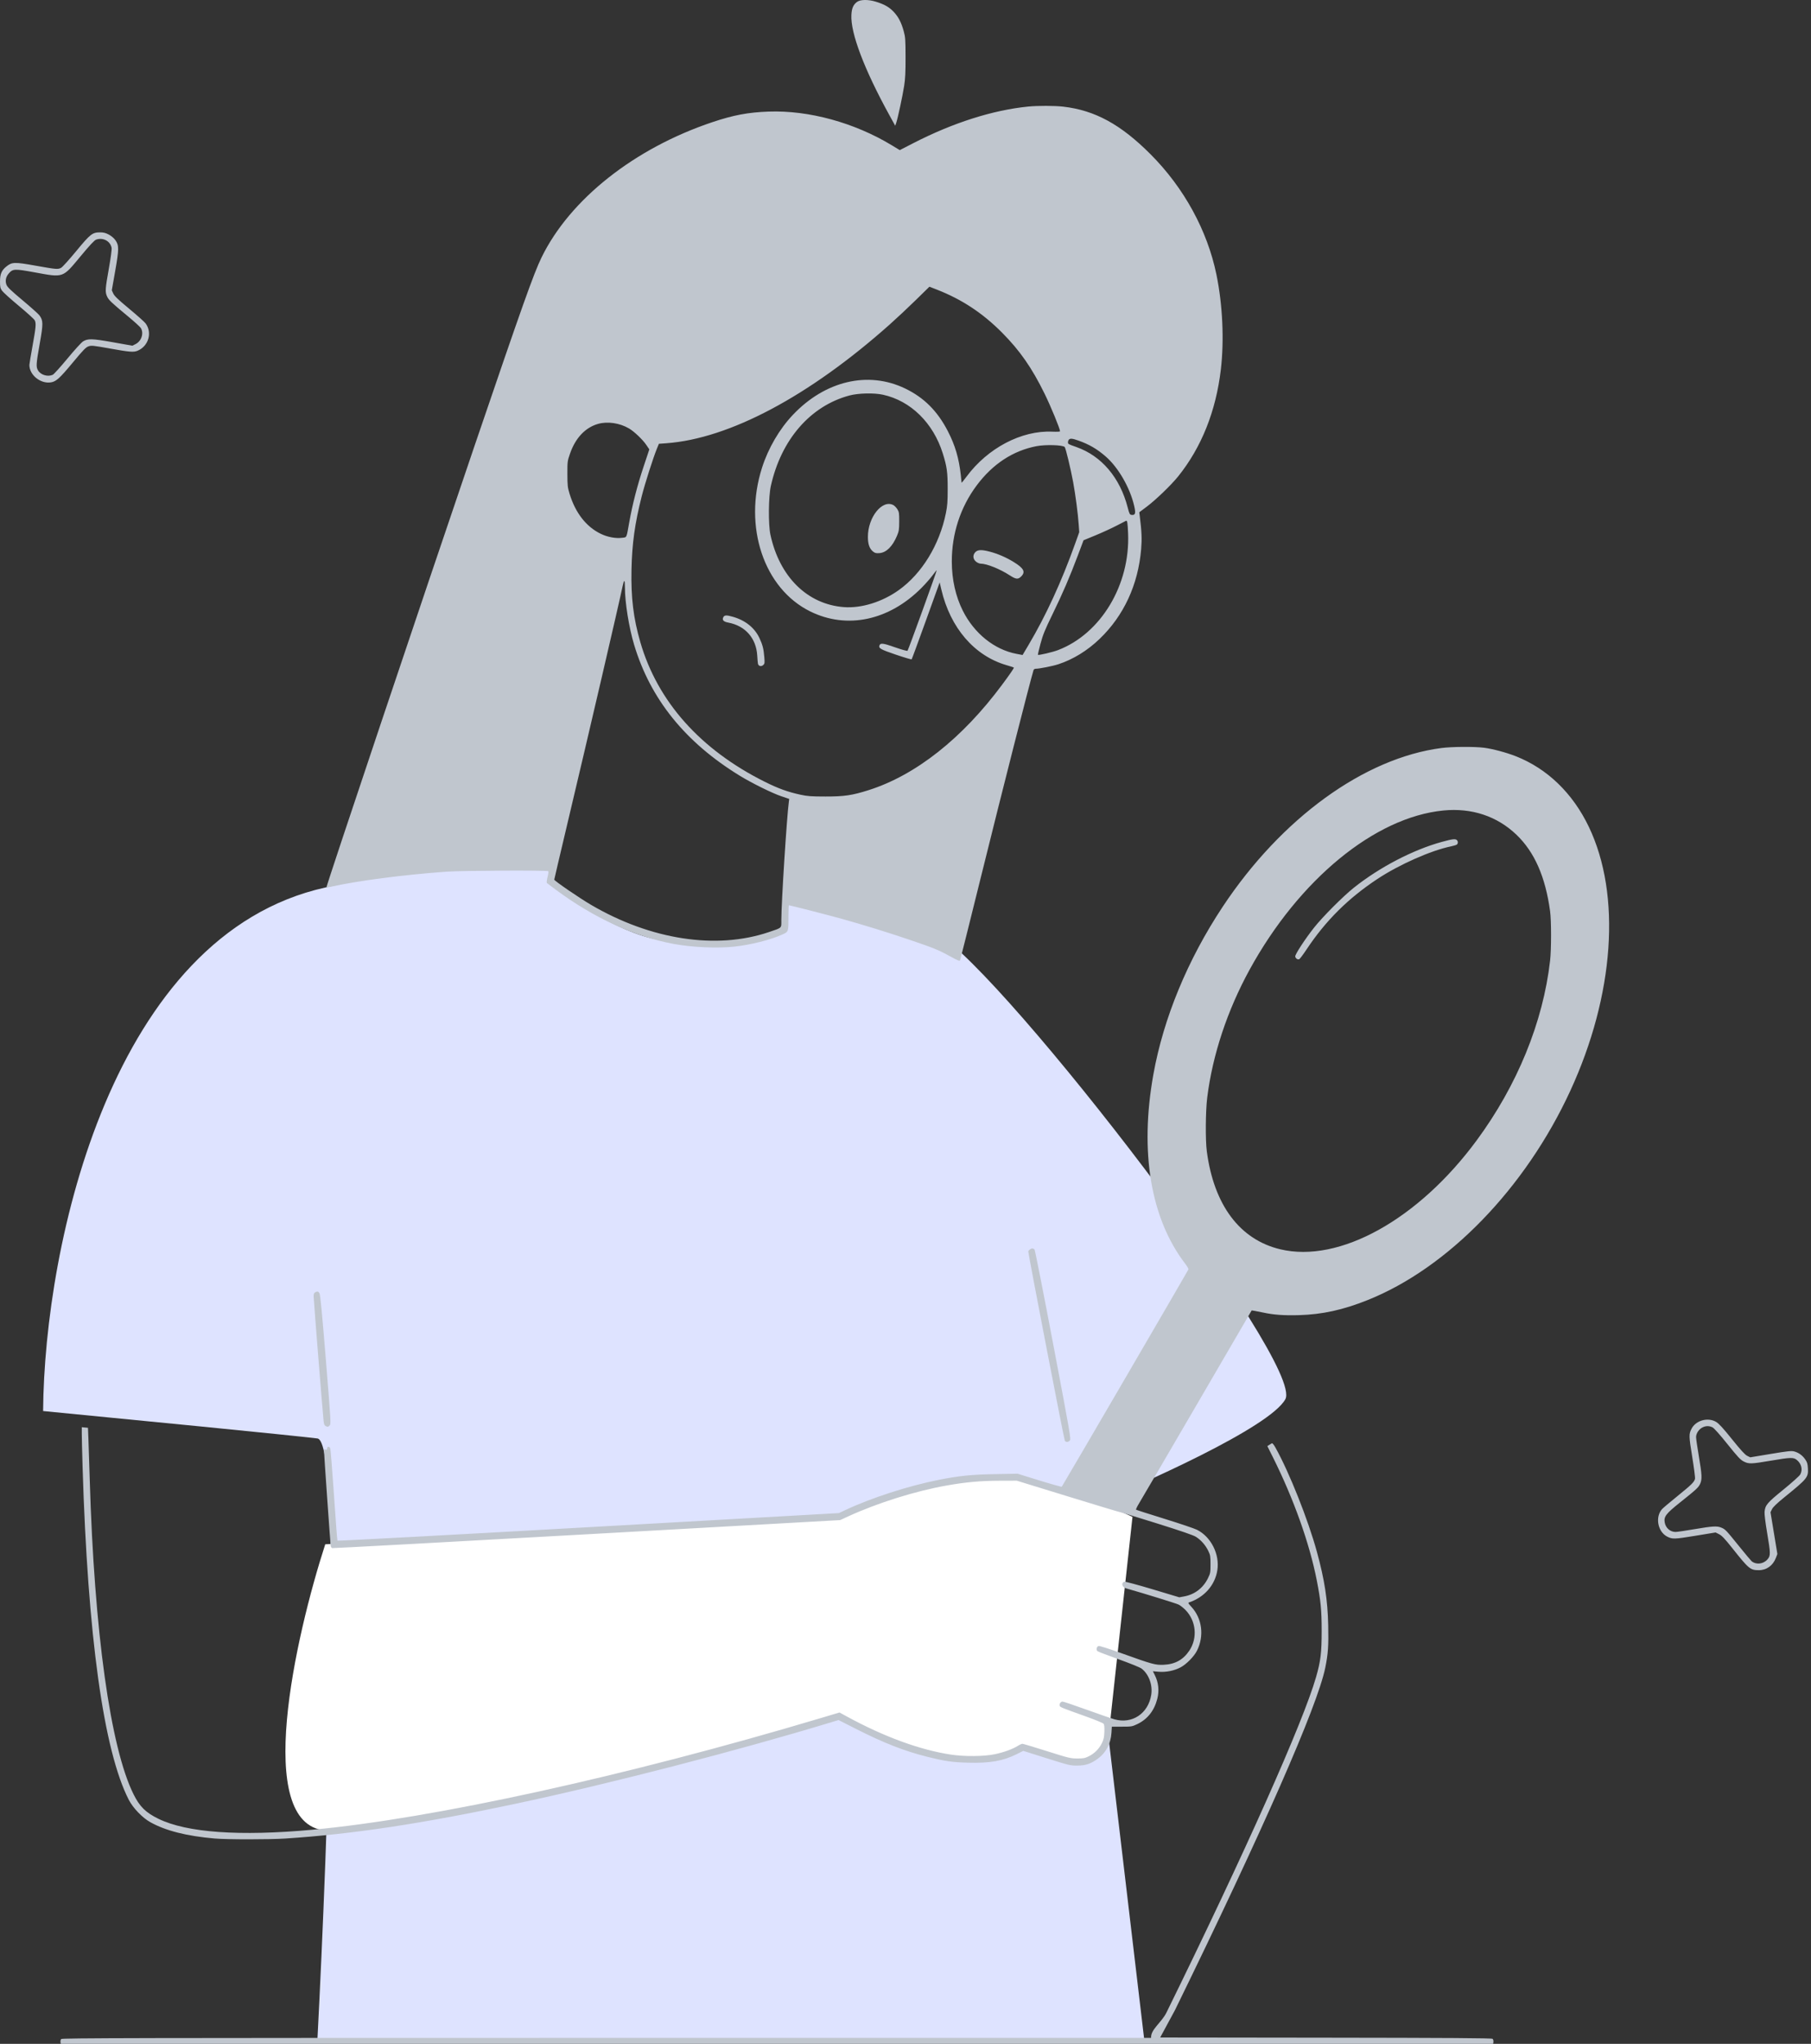 <svg width="226" height="255" viewBox="0 0 226 255" fill="none" xmlns="http://www.w3.org/2000/svg">
<rect x="0" y="0" width="226" height="255" fill="#333333" stroke="none"/>
<path d="M40.589 110.732C14.059 116.617 5.543 155.019 5.38 176.047C15.486 177.025 36.481 179.079 39.611 179.47C42.741 179.861 40.915 229.385 39.611 254.488H142.794L134.97 188.273C142.631 185.175 158.443 178.101 160.399 174.58C162.844 170.179 125.679 121.766 116.876 116.387C113.617 114.395 106.805 112.336 97.805 110.732V115.409C95.359 117.854 88.22 117.756 83.134 117.365C78.048 116.973 71.234 112.311 68.463 110.029L68.952 107.876C43.523 109.051 50.37 108.562 40.589 110.732Z" fill="#DEE3FF"/>
<path d="M104.65 189.251L40.588 192.674C36.839 204.247 31.59 227.59 40.588 228.372C49.586 229.155 87.045 219.244 104.65 214.191C105.302 214.517 108.073 215.756 113.941 218.103C119.81 220.45 125.515 219.081 127.634 218.103C129.427 218.592 133.502 219.57 135.458 219.57C137.414 219.57 138.229 217.288 138.392 216.147L141.326 189.251C138.881 188.11 132.622 185.534 127.145 184.36C121.668 183.187 109.866 187.132 104.65 189.251Z" fill="white"/>
<path fill-rule="evenodd" clip-rule="evenodd" d="M109.296 0.21C110.369 0.541 110.963 0.88 111.532 1.484C112.12 2.109 112.479 2.805 112.782 3.905C112.98 4.622 113.002 4.938 113.007 7.134C113.011 9.014 112.971 9.828 112.833 10.71C112.633 11.987 112.038 14.76 111.844 15.323L111.717 15.69L110.962 14.318C107.85 8.66 106.124 4.1 106.248 1.857C106.293 1.026 106.482 0.588 106.946 0.242C107.361 -0.068 108.351 -0.082 109.296 0.21ZM132.682 13.306C136.64 13.761 139.864 15.52 143.585 19.251C147.754 23.431 150.669 28.754 151.802 34.257C152.574 38.001 152.781 42.438 152.355 46.08C151.747 51.286 149.936 55.823 147.021 59.443C146.15 60.524 144.227 62.376 143.101 63.219L142.174 63.912L142.23 64.36C142.479 66.36 142.516 67.227 142.406 68.523C142.029 72.963 140.238 76.825 137.21 79.726C135.69 81.183 133.911 82.274 132.075 82.875C131.364 83.108 129.711 83.436 129.252 83.436C129.125 83.436 129.006 83.512 128.977 83.61C128.479 85.269 125.151 98.348 122.462 109.219C121.042 114.956 119.851 119.722 119.815 119.809C119.761 119.94 119.54 119.851 118.512 119.287C117.083 118.502 116.537 118.281 113.359 117.202C110.772 116.324 107.755 115.393 105.073 114.644C103.504 114.206 98.587 112.944 98.449 112.944C98.42 112.944 98.396 113.565 98.396 114.323C98.396 116.279 98.407 116.246 97.618 116.6C96.112 117.273 93.7 117.881 91.637 118.105C89.511 118.337 86.345 118.194 84.028 117.761C79.167 116.854 74.11 114.524 69.351 110.999C68.785 110.58 68.287 110.205 68.243 110.165C68.2 110.125 68.239 109.794 68.33 109.429C68.422 109.063 68.465 108.732 68.426 108.693C68.299 108.566 57.646 108.615 55.738 108.752C50.296 109.143 44.589 109.89 41.174 110.659C40.958 110.707 40.762 110.729 40.74 110.707C40.667 110.634 52.822 74.405 59.238 55.568C65.176 38.135 66.606 34.117 67.58 32.121C71.121 24.865 79.159 18.503 88.914 15.236C91.531 14.359 93.366 14.015 95.919 13.922C100.933 13.741 106.632 15.302 111.311 18.138L112.286 18.729L114.006 17.845C118.935 15.314 123.895 13.736 128.307 13.296C129.498 13.178 131.611 13.182 132.682 13.306ZM13.574 29.264C13.881 29.426 14.216 29.709 14.395 29.958C14.861 30.606 14.858 31.076 14.37 33.845L13.952 36.217L14.135 36.621C14.275 36.931 14.736 37.373 16.121 38.522C17.113 39.346 18.033 40.165 18.165 40.342C19.03 41.503 18.54 43.184 17.17 43.76C16.679 43.966 16.19 43.927 13.726 43.484C11.621 43.105 11.413 43.084 11.048 43.211C10.716 43.325 10.397 43.653 9.082 45.235C7.444 47.205 7.008 47.601 6.356 47.705C5.058 47.913 3.668 46.791 3.666 45.533C3.666 45.424 3.844 44.351 4.061 43.149C4.484 40.805 4.523 40.369 4.343 39.974C4.279 39.834 3.384 39.02 2.353 38.164C1.323 37.308 0.371 36.449 0.239 36.254C0.034 35.951 -0.001 35.784 0.001 35.103C0.003 34.189 0.2 33.727 0.792 33.253C1.5 32.686 1.796 32.677 4.431 33.145C7.049 33.611 7.219 33.625 7.628 33.413C7.786 33.331 8.631 32.396 9.507 31.335C11.285 29.18 11.527 28.991 12.505 28.991C12.915 28.991 13.189 29.061 13.574 29.264ZM12.004 29.895C11.779 29.974 11.237 30.551 10.056 31.973C7.773 34.719 7.978 34.648 4.291 33.975C1.811 33.522 1.608 33.531 1.102 34.108C0.727 34.536 0.623 35.037 0.807 35.528C0.915 35.816 1.354 36.239 2.818 37.465C3.848 38.328 4.791 39.17 4.914 39.337C5.398 39.995 5.403 40.367 4.96 42.863C4.5 45.457 4.481 45.783 4.757 46.231C5.102 46.791 5.967 47.041 6.583 46.76C6.722 46.697 7.546 45.785 8.415 44.735C9.284 43.685 10.159 42.723 10.36 42.599C10.966 42.224 11.486 42.238 14.111 42.704L16.515 43.131L16.901 42.941C17.647 42.575 17.977 41.591 17.577 40.929C17.489 40.784 16.769 40.129 15.977 39.473C13.897 37.752 13.566 37.437 13.364 36.991C13.106 36.424 13.128 36.077 13.582 33.519C13.825 32.148 13.963 31.114 13.927 30.921C13.769 30.081 12.86 29.596 12.004 29.895ZM111.029 40.485C100.966 49.441 91.02 54.727 83.152 55.302L82.226 55.369L81.981 55.965C81.51 57.115 80.477 60.352 80.079 61.927C79.222 65.312 78.875 67.803 78.806 71.067C78.733 74.577 79.043 77.134 79.906 80.112C82.056 87.53 87.388 93.515 95.424 97.531C97.109 98.373 98.296 98.804 99.883 99.149C100.777 99.343 101.216 99.375 103.004 99.377C105.354 99.38 106.339 99.235 108.402 98.58C114.277 96.715 120.089 92.124 125.059 85.424C126.121 83.992 126.569 83.335 126.517 83.283C126.495 83.26 126.088 83.129 125.612 82.991C121.598 81.825 118.596 78.345 117.473 73.554L117.264 72.663L115.546 77.429C114.602 80.05 113.801 82.224 113.767 82.26C113.733 82.296 112.846 82.033 111.796 81.677C109.887 81.03 109.615 80.875 109.752 80.517C109.874 80.198 110.209 80.24 111.688 80.759C112.546 81.06 113.207 81.242 113.256 81.19C113.355 81.085 116.938 71.195 116.894 71.15C116.877 71.133 116.644 71.419 116.376 71.785C116.108 72.151 115.487 72.855 114.996 73.349C110.943 77.428 105.695 78.541 101.121 76.29C95.33 73.44 92.739 65.725 95.096 58.35C95.874 55.913 97.269 53.527 98.949 51.755C102.972 47.513 108.323 46.252 112.933 48.46C115.309 49.598 116.997 51.286 118.302 53.829C119.199 55.579 119.665 57.16 119.897 59.244C119.952 59.736 119.997 60.176 119.997 60.221C119.998 60.267 120.271 59.935 120.605 59.483C123.257 55.898 127.475 53.682 131.319 53.855C131.878 53.88 132.285 53.86 132.285 53.806C132.285 53.498 131.138 50.711 130.352 49.11C128.772 45.891 127.266 43.73 125.053 41.504C122.624 39.061 120.051 37.362 116.926 36.138L115.985 35.77L114.299 37.422C113.372 38.332 111.9 39.71 111.029 40.485ZM106.007 49.343C101.131 50.645 97.483 54.844 96.196 60.635C95.898 61.974 95.868 65.435 96.143 66.711C97.276 71.97 100.758 75.401 105.312 75.746C107.495 75.911 110.09 75.106 112.17 73.618C115.049 71.559 117.244 67.971 118.041 64.019C118.225 63.106 118.263 62.593 118.263 60.983C118.264 58.91 118.169 58.22 117.654 56.574C116.461 52.763 113.652 50.006 110.188 49.247C109.071 49.002 107.115 49.047 106.007 49.343ZM74.608 52.894C73.019 53.359 71.803 54.659 71.129 56.611C70.812 57.528 70.803 57.6 70.807 59.145C70.811 60.586 70.836 60.816 71.08 61.613C71.81 63.997 73.148 65.714 74.965 66.598C75.8 67.005 76.826 67.201 77.603 67.102C78.252 67.02 78.16 67.214 78.527 65.156C78.924 62.93 79.532 60.57 80.316 58.216L81.031 56.067L80.658 55.517C80.206 54.849 79.152 53.843 78.506 53.462C77.328 52.768 75.8 52.545 74.608 52.894ZM133.395 54.843C133.33 54.908 133.276 55.059 133.276 55.178C133.276 55.401 133.291 55.41 134.317 55.771C137.464 56.879 139.76 59.581 140.729 63.318C140.94 64.131 140.983 64.214 141.214 64.242C141.682 64.297 141.753 64.059 141.544 63.142C141.025 60.863 139.558 58.316 137.976 56.947C136.888 56.005 135.914 55.439 134.564 54.962C133.825 54.702 133.563 54.675 133.395 54.843ZM129.347 55.667C126.414 56.23 123.889 57.884 121.891 60.553C119.856 63.27 118.772 66.586 118.779 70.073C118.783 72.307 119.255 74.407 120.154 76.2C121.576 79.033 124.095 81.055 126.852 81.577L127.611 81.721L128.355 80.467C130.522 76.815 132.46 72.603 134.166 67.838L134.682 66.397L134.616 65.454C134.519 64.073 134.212 61.729 133.919 60.138C133.624 58.531 132.993 55.909 132.869 55.774C132.631 55.513 130.489 55.448 129.347 55.667ZM111.492 63.022C111.637 63.101 111.86 63.334 111.987 63.539C112.197 63.877 112.219 64.026 112.215 65.056C112.211 66.072 112.181 66.27 111.94 66.845C111.38 68.177 110.614 68.937 109.76 69.008C109.337 69.042 109.197 69.01 108.962 68.824C108.509 68.466 108.31 67.907 108.308 66.987C108.301 64.527 110.113 62.271 111.492 63.022ZM139.318 65.596C138.693 65.921 137.515 66.46 136.7 66.796L135.219 67.406L134.512 69.286C133.491 72 132.617 74.03 131.335 76.659C130.396 78.585 130.147 79.196 129.847 80.314C129.648 81.052 129.505 81.675 129.528 81.698C129.607 81.778 131.347 81.371 132.019 81.115C137.385 79.072 141.052 72.964 140.778 66.528C140.721 65.21 140.672 64.911 140.522 64.976C140.485 64.993 139.942 65.272 139.318 65.596ZM123.531 68.83C124.528 69.092 125.577 69.548 126.515 70.127C127.766 70.899 128.001 71.355 127.438 71.919C127.049 72.309 126.786 72.286 126.033 71.797C124.781 70.983 123.137 70.322 122.363 70.322C122.215 70.322 121.957 70.206 121.789 70.065C121.395 69.732 121.37 69.236 121.728 68.877C122.028 68.575 122.514 68.563 123.531 68.83ZM77.693 73.153C77.217 75.441 73.481 91.502 70.705 103.191C69.858 106.76 69.166 109.711 69.168 109.748C69.177 109.899 72.274 112.021 73.743 112.883C81.211 117.264 89.416 118.518 95.984 116.281C97.628 115.722 97.504 115.843 97.504 114.781C97.504 112.66 98.19 101.873 98.443 100.027L98.49 99.677L97.477 99.335C96.364 98.959 93.824 97.705 92.352 96.804C85.532 92.632 81.18 87.246 79.137 80.453C78.486 78.285 77.984 75.154 77.984 73.258C77.984 72.277 77.883 72.241 77.693 73.153ZM91.51 76.968C93.034 77.414 94.177 78.337 94.77 79.601C95.167 80.445 95.294 80.944 95.381 81.999C95.441 82.717 95.428 82.808 95.244 82.974C94.993 83.2 94.649 83.114 94.587 82.809C94.563 82.69 94.523 82.234 94.498 81.797C94.372 79.626 93.013 78.077 90.881 77.677C90.297 77.568 90.1 77.366 90.251 77.032C90.389 76.728 90.646 76.716 91.51 76.968ZM185.183 93.29C186.25 93.424 187.977 93.885 189.163 94.352C193.094 95.898 196.266 98.964 198.275 103.158C202.345 111.654 201.467 124.151 195.959 136.1C190.36 148.249 180.703 158.208 170.633 162.218C167.572 163.438 165.017 163.997 162.111 164.083C160.229 164.139 158.923 164.043 157.603 163.754C157.222 163.67 156.749 163.577 156.554 163.547L156.199 163.493L149.404 175.153C145.667 181.566 142.405 187.146 142.154 187.553C141.904 187.961 141.733 188.322 141.773 188.356C141.814 188.39 143.408 188.902 145.316 189.492C147.223 190.083 149.049 190.699 149.373 190.861C151.128 191.742 152.224 193.914 151.917 195.901C151.629 197.762 150.306 199.274 148.4 199.918C148.237 199.973 148.269 200.039 148.664 200.462C150.022 201.917 150.302 204.112 149.367 205.962C149.01 206.667 148.055 207.639 147.344 208.019C146.543 208.447 145.51 208.656 144.593 208.576L143.871 208.513L144.11 208.989C144.573 209.909 144.681 210.937 144.422 211.953C144.046 213.429 143.194 214.505 141.923 215.109C141.279 215.414 141.204 215.427 140.002 215.427H138.751L138.7 216.221C138.615 217.544 138.022 218.669 137.02 219.409C136.137 220.06 135.48 220.281 134.416 220.283C133.565 220.285 133.391 220.243 130.611 219.366L127.698 218.446L126.895 218.848C125.177 219.708 123.525 219.998 120.792 219.92C118.81 219.864 117.95 219.74 115.752 219.194C112.912 218.489 110.302 217.471 106.847 215.717L104.645 214.6L103.676 214.894C92.031 218.431 76.013 222.565 64.309 225.052C52.633 227.534 43.989 228.838 35.624 229.382C33.592 229.514 28.344 229.513 26.803 229.381C23.303 229.079 20.682 228.416 18.758 227.344C17.77 226.795 16.595 225.573 16.071 224.551C12.93 218.431 10.946 204.127 10.305 182.988C10.251 181.212 10.207 179.378 10.206 178.912L10.206 178.065L10.592 178.102L10.979 178.139L11.034 179.545C11.065 180.318 11.138 182.583 11.198 184.578C11.762 203.589 13.778 218.063 16.671 223.872C17.436 225.409 18.185 226.146 19.768 226.919C23.312 228.652 29.909 229.12 38.991 228.285C53.999 226.904 78.203 221.59 102.398 214.364L104.765 213.657L105.718 214.177C110.32 216.686 114.814 218.33 118.66 218.911C120.387 219.171 122.786 219.15 124.16 218.861C125.281 218.625 126.381 218.224 127.024 217.817C127.245 217.677 127.501 217.563 127.592 217.563C127.684 217.563 129.056 217.974 130.641 218.476C133.364 219.339 133.574 219.39 134.416 219.395C135.197 219.4 135.377 219.366 135.869 219.124C136.583 218.773 137.159 218.195 137.509 217.48C137.731 217.026 137.791 216.753 137.817 216.072C137.839 215.481 137.809 215.178 137.718 215.061C137.646 214.97 136.65 214.56 135.506 214.151C132.478 213.068 132.31 213 132.245 212.833C132.159 212.607 132.362 212.297 132.596 212.297C132.708 212.297 134.055 212.751 135.59 213.305C137.124 213.859 138.69 214.401 139.07 214.509C141.277 215.136 143.3 213.79 143.666 211.452C143.86 210.214 143.363 208.871 142.452 208.175C142.269 208.035 140.995 207.518 139.607 207.021C138.224 206.526 137.034 206.073 136.963 206.014C136.752 205.838 136.857 205.397 137.118 205.36C137.242 205.342 138.476 205.734 139.86 206.231C143.845 207.66 144.166 207.748 145.217 207.705C146.636 207.646 147.662 207.079 148.425 205.933C149.468 204.366 149.268 202.237 147.951 200.88C147.691 200.614 147.305 200.308 147.091 200.2C146.79 200.048 142.817 198.819 140.536 198.172C140.017 198.025 139.872 197.484 140.315 197.343C140.415 197.311 141.997 197.735 143.832 198.286L147.167 199.287L147.771 199.177C149.082 198.939 150.142 198.132 150.738 196.919C151.046 196.291 151.063 196.198 151.063 195.161C151.063 194.152 151.04 194.019 150.774 193.474C150.43 192.771 149.884 192.151 149.247 191.743C148.928 191.538 147.392 191.01 144.319 190.048C141.863 189.28 139.8 188.651 139.734 188.651C139.669 188.651 136.751 187.77 133.25 186.694L126.885 184.737L124.705 184.744C122.365 184.751 120.581 184.911 118.195 185.328C114.299 186.008 109.52 187.504 105.857 189.188L104.846 189.654L73.21 191.426C55.81 192.401 41.516 193.176 41.446 193.149C41.376 193.122 41.297 193.004 41.27 192.887C41.231 192.712 40.428 181.295 40.428 180.909C40.428 180.834 40.502 180.812 40.626 180.852C40.781 180.901 40.825 180.87 40.825 180.71C40.825 180.459 41.081 180.438 41.204 180.678C41.254 180.774 41.465 183.391 41.675 186.495C41.885 189.598 42.081 192.174 42.11 192.219C42.139 192.264 56.231 191.508 73.425 190.54L104.689 188.78L105.481 188.408C108.732 186.879 113.331 185.392 117.174 184.628C119.689 184.128 121.261 183.969 124.209 183.916L126.984 183.866L129.709 184.709C131.208 185.172 132.465 185.522 132.503 185.487C132.582 185.413 148.239 158.56 148.31 158.377C148.335 158.312 148.158 157.999 147.915 157.682C143.599 152.052 142.197 143.734 143.932 134.057C145.194 127.021 148.214 119.718 152.59 113.119C159.915 102.074 170.24 94.585 179.879 93.326C181.162 93.158 183.984 93.139 185.183 93.29ZM180.129 101.121C171.583 101.954 162.113 109.729 155.946 120.973C153.161 126.051 151.313 131.626 150.652 136.938C150.443 138.617 150.415 142.244 150.601 143.644C151.488 150.358 154.72 154.665 159.777 155.869C167.133 157.62 176.972 152.172 184.252 142.315C189.333 135.436 192.564 127.537 193.441 119.849C193.6 118.456 193.6 114.854 193.441 113.689C192.855 109.392 191.496 106.303 189.241 104.143C186.823 101.826 183.657 100.776 180.129 101.121ZM181.811 104.817C181.965 104.972 181.963 105.243 181.806 105.37C181.738 105.426 181.415 105.526 181.088 105.593C178.571 106.111 174.623 107.858 171.888 109.666C168.235 112.081 165.43 114.871 163.043 118.464C162.621 119.1 162.21 119.646 162.13 119.676C161.932 119.753 161.672 119.572 161.636 119.333C161.6 119.089 162.864 117.153 163.993 115.726C165.052 114.388 167.611 111.821 168.949 110.756C172.165 108.196 176.324 106.03 179.919 105.042C181.263 104.673 181.624 104.63 181.811 104.817ZM129.106 155.904C129.169 155.98 130.223 161.329 131.448 167.791C133.544 178.845 133.666 179.552 133.51 179.724C133.312 179.944 133.047 179.961 132.885 179.765C132.797 179.659 128.331 156.532 128.323 156.145C128.32 156.011 128.637 155.765 128.812 155.765C128.911 155.765 129.043 155.828 129.106 155.904ZM39.87 161.354C39.971 161.515 40.191 163.816 40.663 169.624C41.311 177.591 41.315 177.672 41.124 177.863C40.964 178.024 40.891 178.037 40.688 177.945C40.487 177.853 40.433 177.74 40.384 177.306C40.27 176.293 39.14 162.17 39.14 161.755C39.14 161.443 39.189 161.31 39.332 161.233C39.613 161.082 39.714 161.105 39.87 161.354ZM214.154 177.4C214.5 177.603 215.009 178.156 216.138 179.56C217.242 180.932 217.761 181.499 218.037 181.635L218.417 181.823L220.958 181.401C223.129 181.041 223.558 180.995 223.905 181.089C224.463 181.24 224.922 181.571 225.275 182.075C225.52 182.423 225.58 182.621 225.611 183.175C225.676 184.325 225.566 184.461 222.706 186.783C221.742 187.565 221.261 188.025 221.132 188.29L220.946 188.671L221.375 191.278L221.803 193.886L221.623 194.359C221.253 195.331 220.454 195.906 219.479 195.902C218.417 195.897 218.241 195.751 216.166 193.138C215.243 191.977 214.877 191.591 214.535 191.419L214.093 191.196L211.562 191.612C208.932 192.044 208.698 192.05 208.04 191.707C206.859 191.089 206.529 189.242 207.426 188.268C207.546 188.137 208.411 187.408 209.349 186.648C211.111 185.219 211.421 184.913 211.524 184.503C211.557 184.371 211.401 183.137 211.177 181.762C210.753 179.159 210.747 178.925 211.093 178.256C211.632 177.212 213.121 176.796 214.154 177.4ZM212.452 178.095C212.002 178.322 211.657 178.846 211.658 179.302C211.659 179.499 211.815 180.576 212.004 181.696C212.395 184.01 212.421 184.562 212.166 185.124C211.954 185.59 211.721 185.807 209.65 187.459C207.903 188.852 207.621 189.219 207.743 189.94C207.859 190.634 208.431 191.136 209.101 191.134C209.28 191.133 210.342 190.977 211.459 190.787C213.727 190.402 214.272 190.37 214.803 190.592C215.312 190.806 215.373 190.869 216.993 192.874C217.788 193.857 218.507 194.717 218.59 194.785C219.165 195.25 220.049 195.148 220.566 194.558C220.968 194.099 220.965 193.85 220.518 191.201C220.313 189.988 220.181 188.903 220.205 188.638C220.283 187.782 220.506 187.517 222.564 185.842C223.647 184.96 224.565 184.135 224.663 183.956C224.984 183.365 224.817 182.644 224.247 182.164C223.824 181.806 223.495 181.814 220.972 182.243C218.526 182.658 218.242 182.667 217.603 182.342C217.195 182.135 216.858 181.775 215.567 180.165C214.608 178.969 213.9 178.177 213.706 178.081C213.292 177.877 212.876 177.881 212.452 178.095ZM159.177 180.626C160.905 183.726 163.23 189.572 164.331 193.581C165.294 197.086 165.68 199.593 165.75 202.779C165.806 205.338 165.736 206.351 165.381 208.083C164.404 212.863 157.603 228.353 146.626 250.796L144.783 254.205L165.062 254.23C180.882 254.249 186.156 254.284 186.26 254.371C186.337 254.434 186.386 254.602 186.369 254.743L186.339 255H96.96H7.58L7.547 254.771C7.529 254.645 7.568 254.477 7.634 254.398C7.737 254.274 16.573 254.255 75.7 254.255H143.648C143.567 253.216 144.953 252.345 145.567 251.094C155.347 231.183 162.616 214.887 164.236 209.237C164.812 207.231 164.936 206.201 164.935 203.455C164.933 200.875 164.822 199.726 164.329 197.195C163.429 192.582 161.44 186.996 158.85 181.812L158.156 180.423L158.375 180.282C158.495 180.205 158.647 180.111 158.712 180.073C158.787 180.028 158.954 180.226 159.177 180.626Z" fill="#C0C6CE"/>
</svg>

